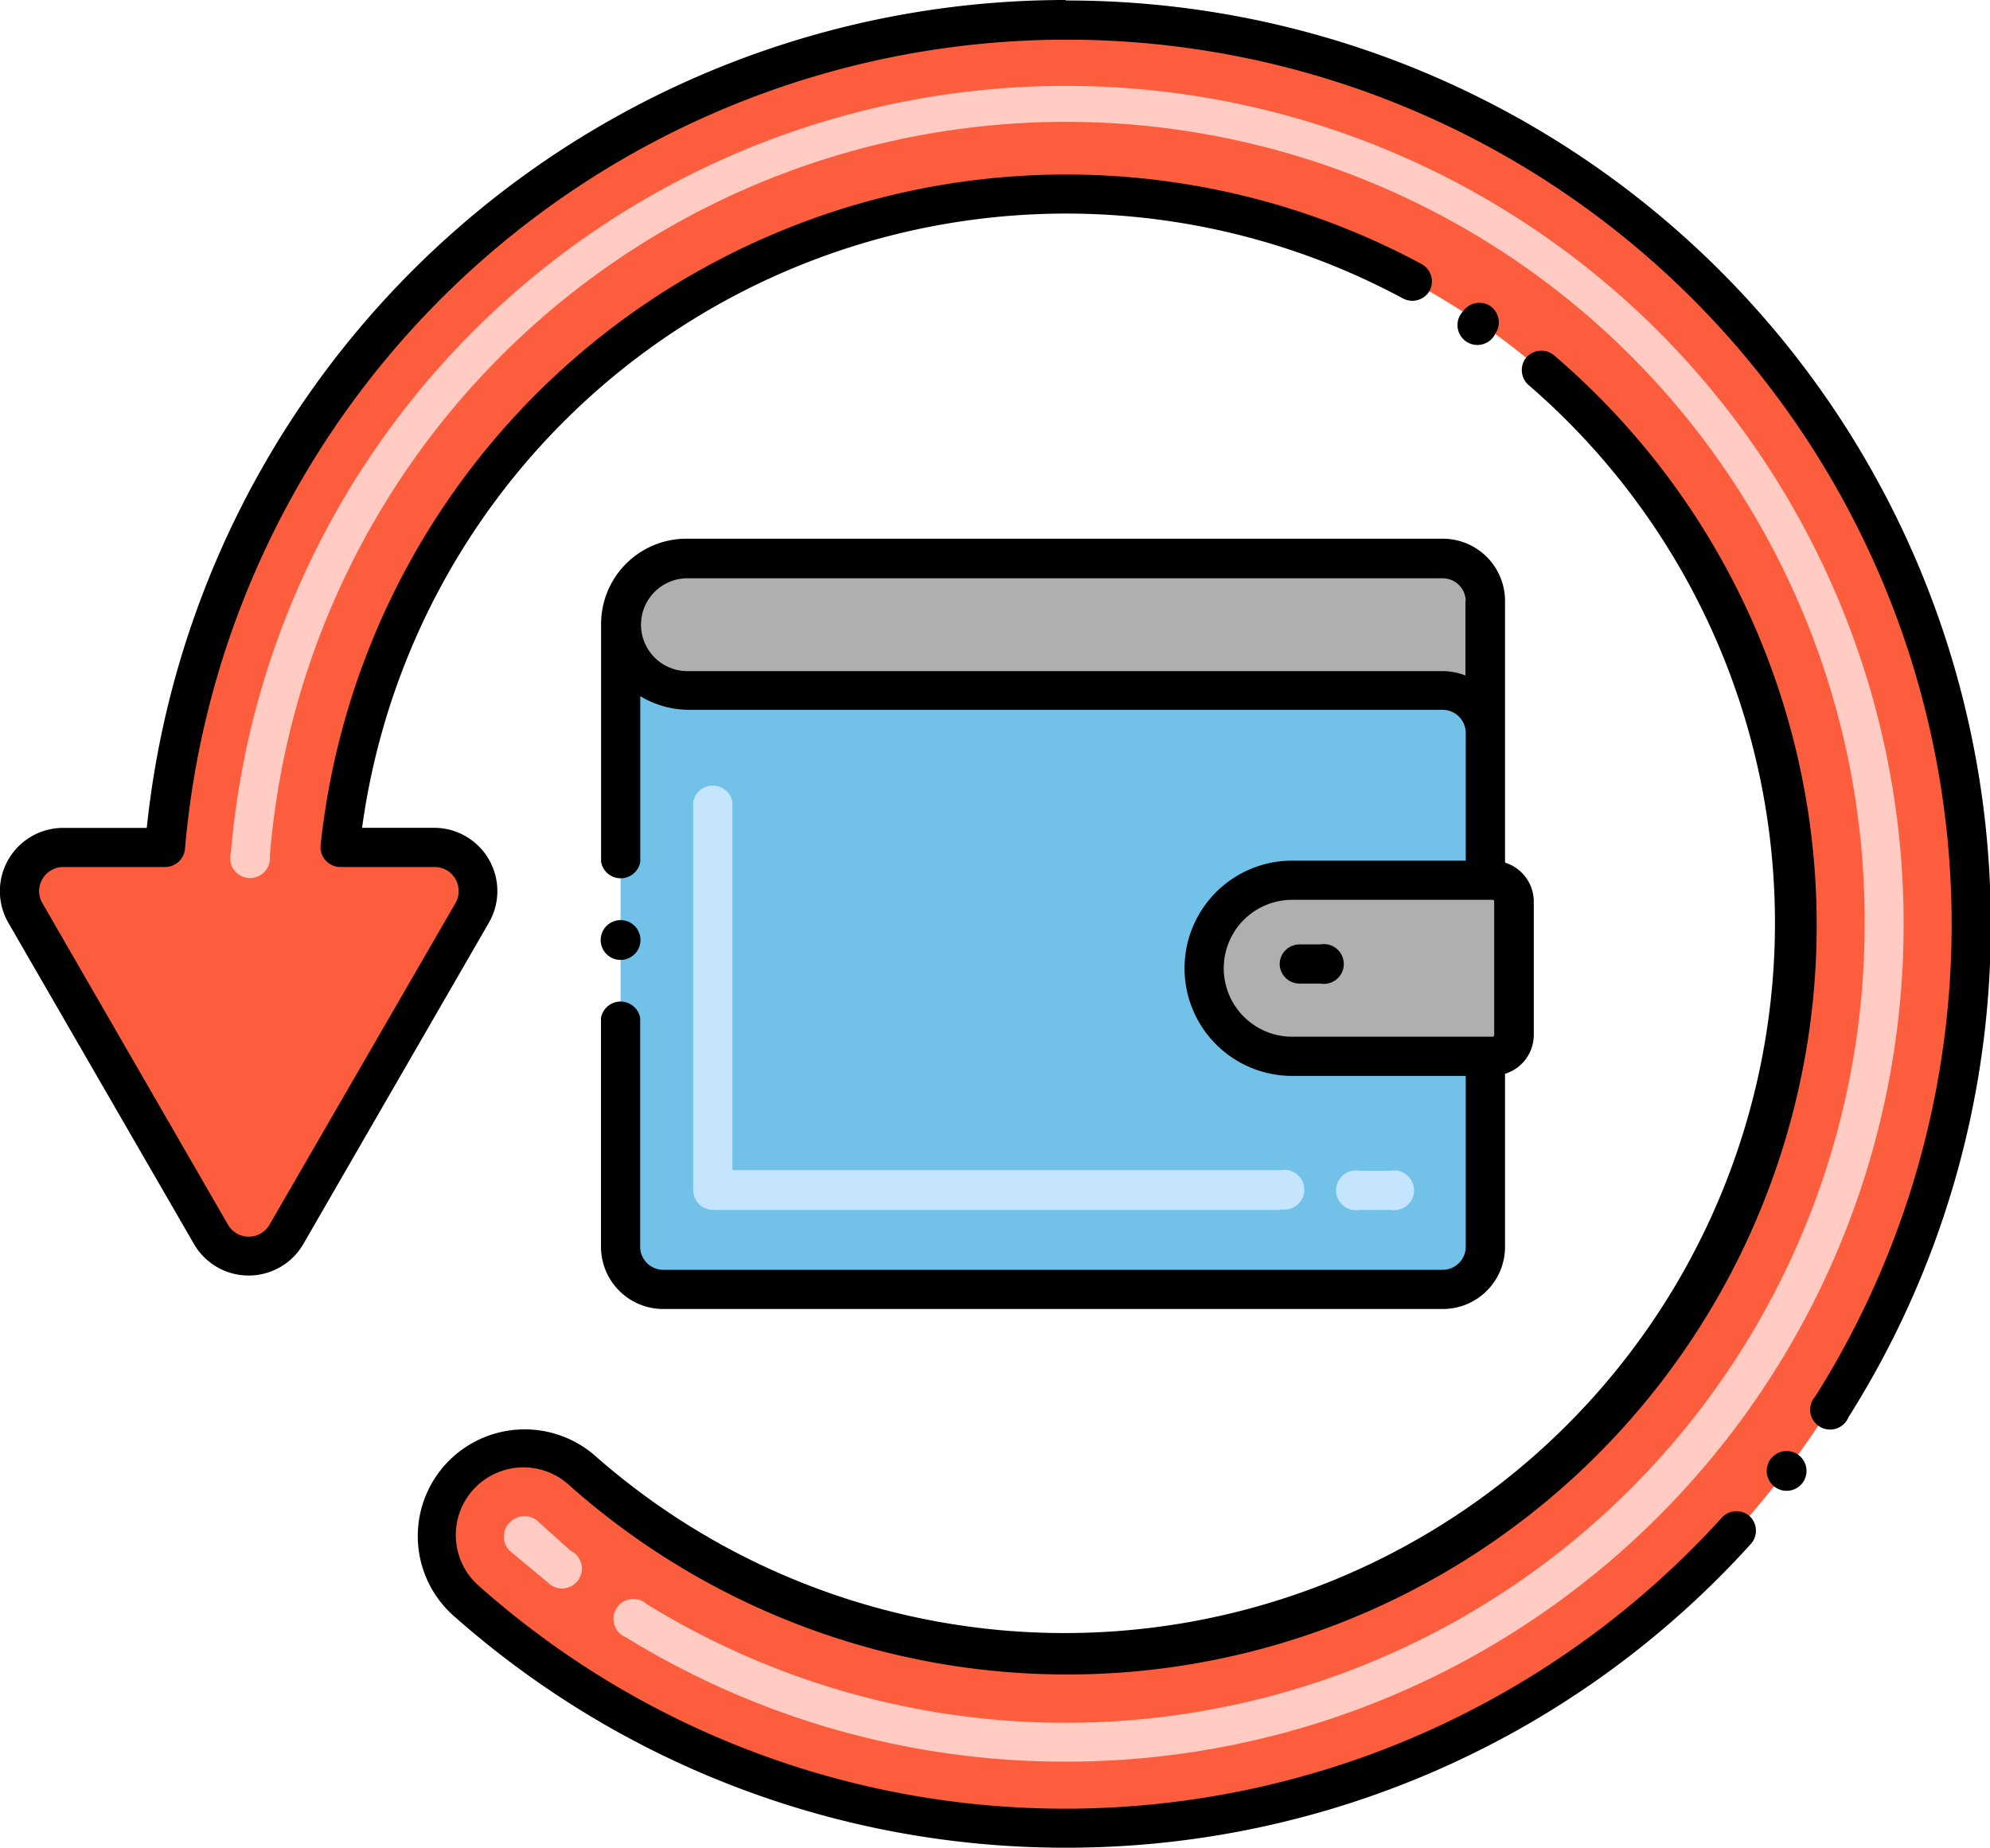 <svg xmlns="http://www.w3.org/2000/svg" width="20" height="18.574" viewBox="0 0 20 18.574">
  <g id="transaction_history_icon" transform="translate(-1.041 -10.09)">
    <path id="Path_1324" data-name="Path 1324" d="M14.054,12.588A9.089,9.089,0,0,0,5,20.91H3.981a.439.439,0,0,0-.38.658L5.466,24.8a.439.439,0,0,0,.76,0l1.864-3.229a.439.439,0,0,0-.38-.658H6.764A7.335,7.335,0,1,1,9.2,27.175a.877.877,0,1,0-1.163,1.314,9.064,9.064,0,0,0,6.019,2.279h.006a9.09,9.09,0,1,0-.008-18.18Z" transform="translate(-2.305 -2.301)" fill="#fc5d3d"/>
    <path id="Path_1325" data-name="Path 1325" d="M86.095,93.237a.885.885,0,0,0,.885.885h1.941v1.914a.428.428,0,0,1-.428.428H80.658a.428.428,0,0,1-.428-.428V89.78a.663.663,0,0,0,.682.662h7.581a.428.428,0,0,1,.428.429v1.481H86.98A.885.885,0,0,0,86.095,93.237Z" transform="translate(-72.952 -73.413)" fill="#72c1e8"/>
    <path id="Path_1326" data-name="Path 1326" d="M89.027,81.78v1.326a.428.428,0,0,0-.428-.428H81.017A.663.663,0,1,1,81,81.352h7.6A.428.428,0,0,1,89.027,81.78Z" transform="translate(-73.058 -65.649)" fill="#afafaf"/>
    <path id="Path_1327" data-name="Path 1327" d="M157.592,122.43h-2.016a.885.885,0,1,0,0,1.771h2.016a.214.214,0,0,0,.214-.214v-1.342A.214.214,0,0,0,157.592,122.43Z" transform="translate(-141.547 -103.492)" fill="#afafaf"/>
    <path id="Path_1328" data-name="Path 1328" d="M38.9,37.918a8.41,8.41,0,0,1-4.42-1.249.2.2,0,1,1,.207-.335A8.029,8.029,0,0,0,46.928,29.5v-.011A8.027,8.027,0,0,0,30.9,28.817a.2.2,0,1,1-.392-.033,8.421,8.421,0,0,1,16.812.707V29.5A8.415,8.415,0,0,1,38.9,37.918Zm-4.968-2.112-.334-.3a.2.2,0,0,0-.284.006h0a.2.2,0,0,0,.012.3l.362.3a.2.2,0,1,0,.244-.31Z" transform="translate(-27.147 -10.12)" fill="#ffcbc2"/>
    <path id="Path_1329" data-name="Path 1329" d="M96.51,114.293h-.315a.2.2,0,1,1,0-.394h.315a.2.2,0,1,1,0,.394Zm-1.1,0H89.7a.2.2,0,0,1-.2-.2v-3.9a.2.2,0,0,1,.394,0v3.7h5.513a.2.2,0,1,1,0,.394Z" transform="translate(-81.492 -92.041)" fill="#c5e5ff"/>
    <path id="Path_1330" data-name="Path 1330" d="M54.63,66.047a1.072,1.072,0,0,0,.091,1.516,9.262,9.262,0,0,0,6.15,2.329h.005a9.262,9.262,0,0,0,6.881-3.054.2.2,0,0,0-.013-.279.2.2,0,0,0-.278.014A8.911,8.911,0,0,1,60.877,69.5h-.005a8.867,8.867,0,0,1-5.888-2.23.68.68,0,1,1,.9-1.019,7.533,7.533,0,1,0,9.894-11.361.2.2,0,0,0-.277.021.2.2,0,0,0,.021.278,7.139,7.139,0,1,1-9.377,10.767A1.076,1.076,0,0,0,54.63,66.047Z" transform="translate(-49.119 -41.229)"/>
    <path id="Path_1331" data-name="Path 1331" d="M187.667,49.05a.2.2,0,0,0-.051-.274.2.2,0,0,0-.273.05.2.2,0,1,0,.324.224Z" transform="translate(-171.596 -35.609)"/>
    <path id="Path_1332" data-name="Path 1332" d="M11.749,10.09a9.287,9.287,0,0,0-9.233,8.322h-.84a.636.636,0,0,0-.551.954l1.865,3.228a.635.635,0,0,0,1.1,0l1.865-3.23a.636.636,0,0,0-.55-.953H4.68a7.142,7.142,0,0,1,10.463-5.32.2.2,0,0,0,.267-.08.2.2,0,0,0-.08-.266A7.536,7.536,0,0,0,4.263,18.588a.2.2,0,0,0,.2.217h.947a.242.242,0,0,1,.209.362L3.75,22.4a.241.241,0,0,1-.418,0L1.467,19.168a.238.238,0,0,1-.033-.12.244.244,0,0,1,.243-.243H2.7a.2.2,0,0,0,.2-.18,8.894,8.894,0,1,1,16.386,5.5.2.2,0,1,0,.333.21,9.25,9.25,0,0,0,1.43-4.95h0a9.282,9.282,0,0,0-9.292-9.29Z" transform="translate(0 0)"/>
    <path id="Path_1333" data-name="Path 1333" d="M226.543,195.367a.2.2,0,1,0,.277-.038A.2.2,0,0,0,226.543,195.367Z" transform="translate(-207.704 -170.614)"/>
    <path id="Path_1334" data-name="Path 1334" d="M78.589,78.848a.858.858,0,0,0-.859.855c0,.03,0,2.363,0,2.393a.2.2,0,0,0,.394,0V80.431a.953.953,0,0,0,.482.137H86.19a.233.233,0,0,1,.23.232v1.284H84.676a1.082,1.082,0,0,0,0,2.164H86.42v1.718a.232.232,0,0,1-.231.231H78.354a.232.232,0,0,1-.231-.231v-2.3a.2.2,0,0,0-.394,0v2.3a.626.626,0,0,0,.625.625H86.19a.625.625,0,0,0,.625-.625V84.227a.411.411,0,0,0,.289-.39V82.495a.411.411,0,0,0-.289-.391V79.474a.626.626,0,0,0-.625-.626Zm8.1,3.63a.017.017,0,0,1,.017.017v1.342a.017.017,0,0,1-.017.017H84.676a.688.688,0,0,1,0-1.376Zm-.272-3v.745a.637.637,0,0,0-.231-.044H78.608a.466.466,0,1,1-.02-.933h7.6A.232.232,0,0,1,86.42,79.474Z" transform="translate(-70.648 -63.343)"/>
    <path id="Path_1335" data-name="Path 1335" d="M77.927,127.984a.2.2,0,1,0-.2-.2A.2.2,0,0,0,77.927,127.984Z" transform="translate(-70.649 -108.245)"/>
    <path id="Path_1336" data-name="Path 1336" d="M164.329,130.777a.2.2,0,0,0,.2.2h.21a.2.2,0,1,0,0-.394h-.21A.2.2,0,0,0,164.329,130.777Z" transform="translate(-150.427 -111)"/>
  </g>
</svg>

